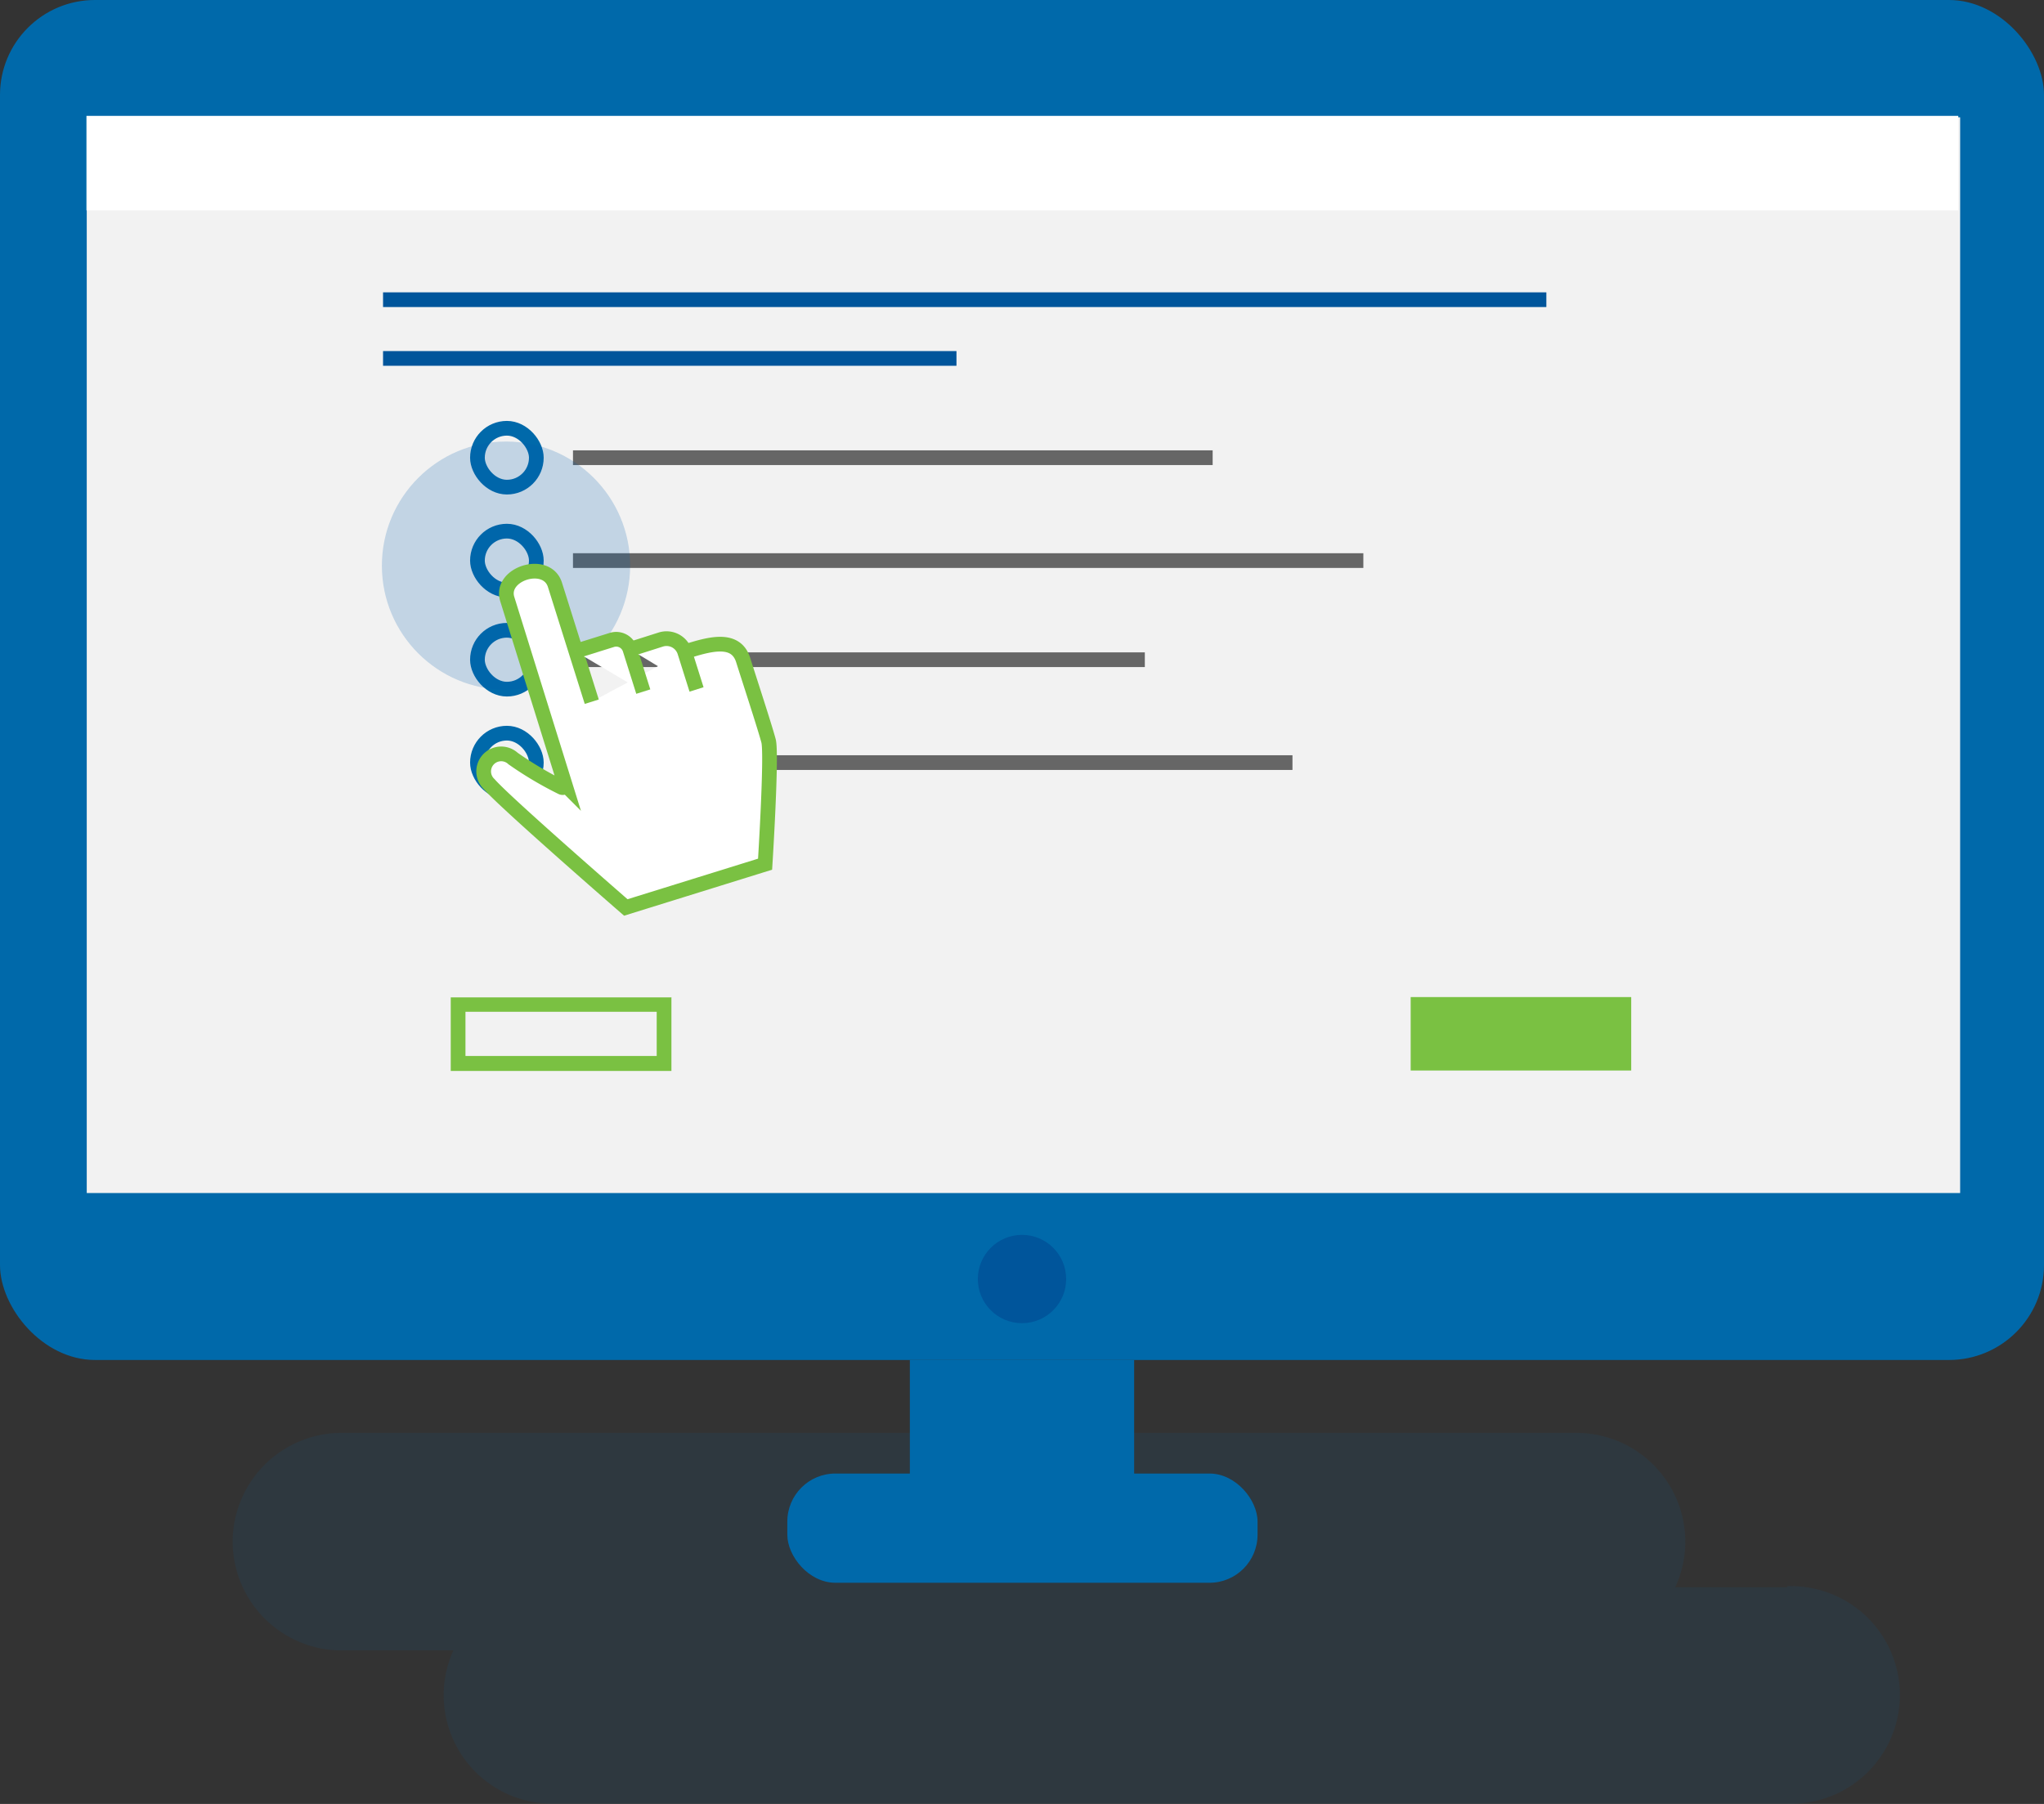 <svg xmlns="http://www.w3.org/2000/svg" width="141.62" height="125.02" viewBox="0 0 141.62 125.02"><rect x="0" y="0" width="141.62" height="125.02" fill="#333333" stroke="none"/><title>Select-answer-mobile</title><g id="Layer_2" data-name="Layer 2"><g id="Layer_1-2" data-name="Layer 1"><rect width="141.62" height="94.25" rx="6.58" style="fill:#0069aa"/><circle cx="70.81" cy="88.64" r="3.06" style="fill:#00559b"/><polygon points="78.58 104.37 78.58 94.25 70.81 94.25 63.04 94.25 63.04 104.37 78.58 104.37" style="fill:#0069aa"/><rect x="6.01" y="8.13" width="129.8" height="74.55" style="fill:#f2f2f2"/><line x1="26.54" y1="20.77" x2="107.14" y2="20.77" style="fill:none;stroke:#00559b;stroke-miterlimit:10;stroke-width:1.019px"/><line x1="26.54" y1="24.84" x2="66.27" y2="24.84" style="fill:none;stroke:#00559b;stroke-miterlimit:10;stroke-width:1.019px"/><line x1="39.7" y1="31.72" x2="84.02" y2="31.72" style="fill:none;stroke:#666;stroke-miterlimit:10;stroke-width:1.019px"/><line x1="39.7" y1="38.85" x2="94.46" y2="38.85" style="fill:none;stroke:#666;stroke-miterlimit:10;stroke-width:1.019px"/><rect x="33.08" y="29.68" width="4.08" height="4.08" rx="2.04" style="fill:none;stroke:#0069aa;stroke-miterlimit:10;stroke-width:1.019px"/><rect x="33.08" y="36.81" width="4.08" height="4.08" rx="2.04" style="fill:none;stroke:#0069aa;stroke-miterlimit:10;stroke-width:1.019px"/><line x1="39.7" y1="45.72" x2="79.32" y2="45.72" style="fill:none;stroke:#666;stroke-miterlimit:10;stroke-width:1.019px"/><line x1="39.7" y1="52.85" x2="89.55" y2="52.85" style="fill:none;stroke:#666;stroke-miterlimit:10;stroke-width:1.019px"/><rect x="33.08" y="43.68" width="4.08" height="4.08" rx="2.04" style="fill:none;stroke:#0069aa;stroke-miterlimit:10;stroke-width:1.019px"/><rect x="33.08" y="50.81" width="4.08" height="4.08" rx="2.04" style="fill:none;stroke:#0069aa;stroke-miterlimit:10;stroke-width:1.019px"/><rect x="97.74" y="69.1" width="15.28" height="5.09" style="fill:#7ac142"/><path d="M45.5,70.12v3.06H32.25V70.12H45.5m1-1H31.23v5.1H46.52V69.1Z" style="fill:#7ac142"/><circle cx="35.06" cy="39.2" r="8.6" style="fill:#005caa;opacity:0.2"/><path d="M41,48.63l-2.55-8.1c-.57-1.81-3.87-.77-3.3,1l4,12.84a.17.17,0,0,1-.23.2,25.47,25.47,0,0,1-3.37-2,1.21,1.21,0,0,0-1.65,1.78c1.13,1.3,9.46,8.54,9.46,8.54l9.65-3s.48-7.62.24-8.54-1.39-4.43-1.76-5.61c-.53-1.67-2.43-1.07-4.06-.56" style="fill:#fff;stroke:#7ac142;stroke-miterlimit:10;stroke-width:1.019px"/><path d="M39.86,45.14l2.53-.79a1,1,0,0,1,1.26.66l.92,2.92" style="fill:#fff;stroke:#7ac142;stroke-miterlimit:10;stroke-width:1.019px"/><path d="M43.65,45l2.14-.68a1.32,1.32,0,0,1,1.65.86l.82,2.6" style="fill:#fff;stroke:#7ac142;stroke-miterlimit:10;stroke-width:1.019px"/><rect x="5.99" y="8.03" width="129.69" height="6.55" style="fill:#fff"/><rect x="54.55" y="102.12" width="32.58" height="7.57" rx="3.33" style="fill:#0069aa"/><path d="M123.82,110h-7.75a7.57,7.57,0,0,0,.7-3.16h0a7.56,7.56,0,0,0-7.53-7.54H23.66a7.56,7.56,0,0,0-7.54,7.54h0a7.56,7.56,0,0,0,7.54,7.54h7.75A7.52,7.52,0,0,0,38.24,125h85.58a7.54,7.54,0,1,0,0-15.07Z" style="fill:#0069aa;opacity:0.1"/></g></g></svg>
